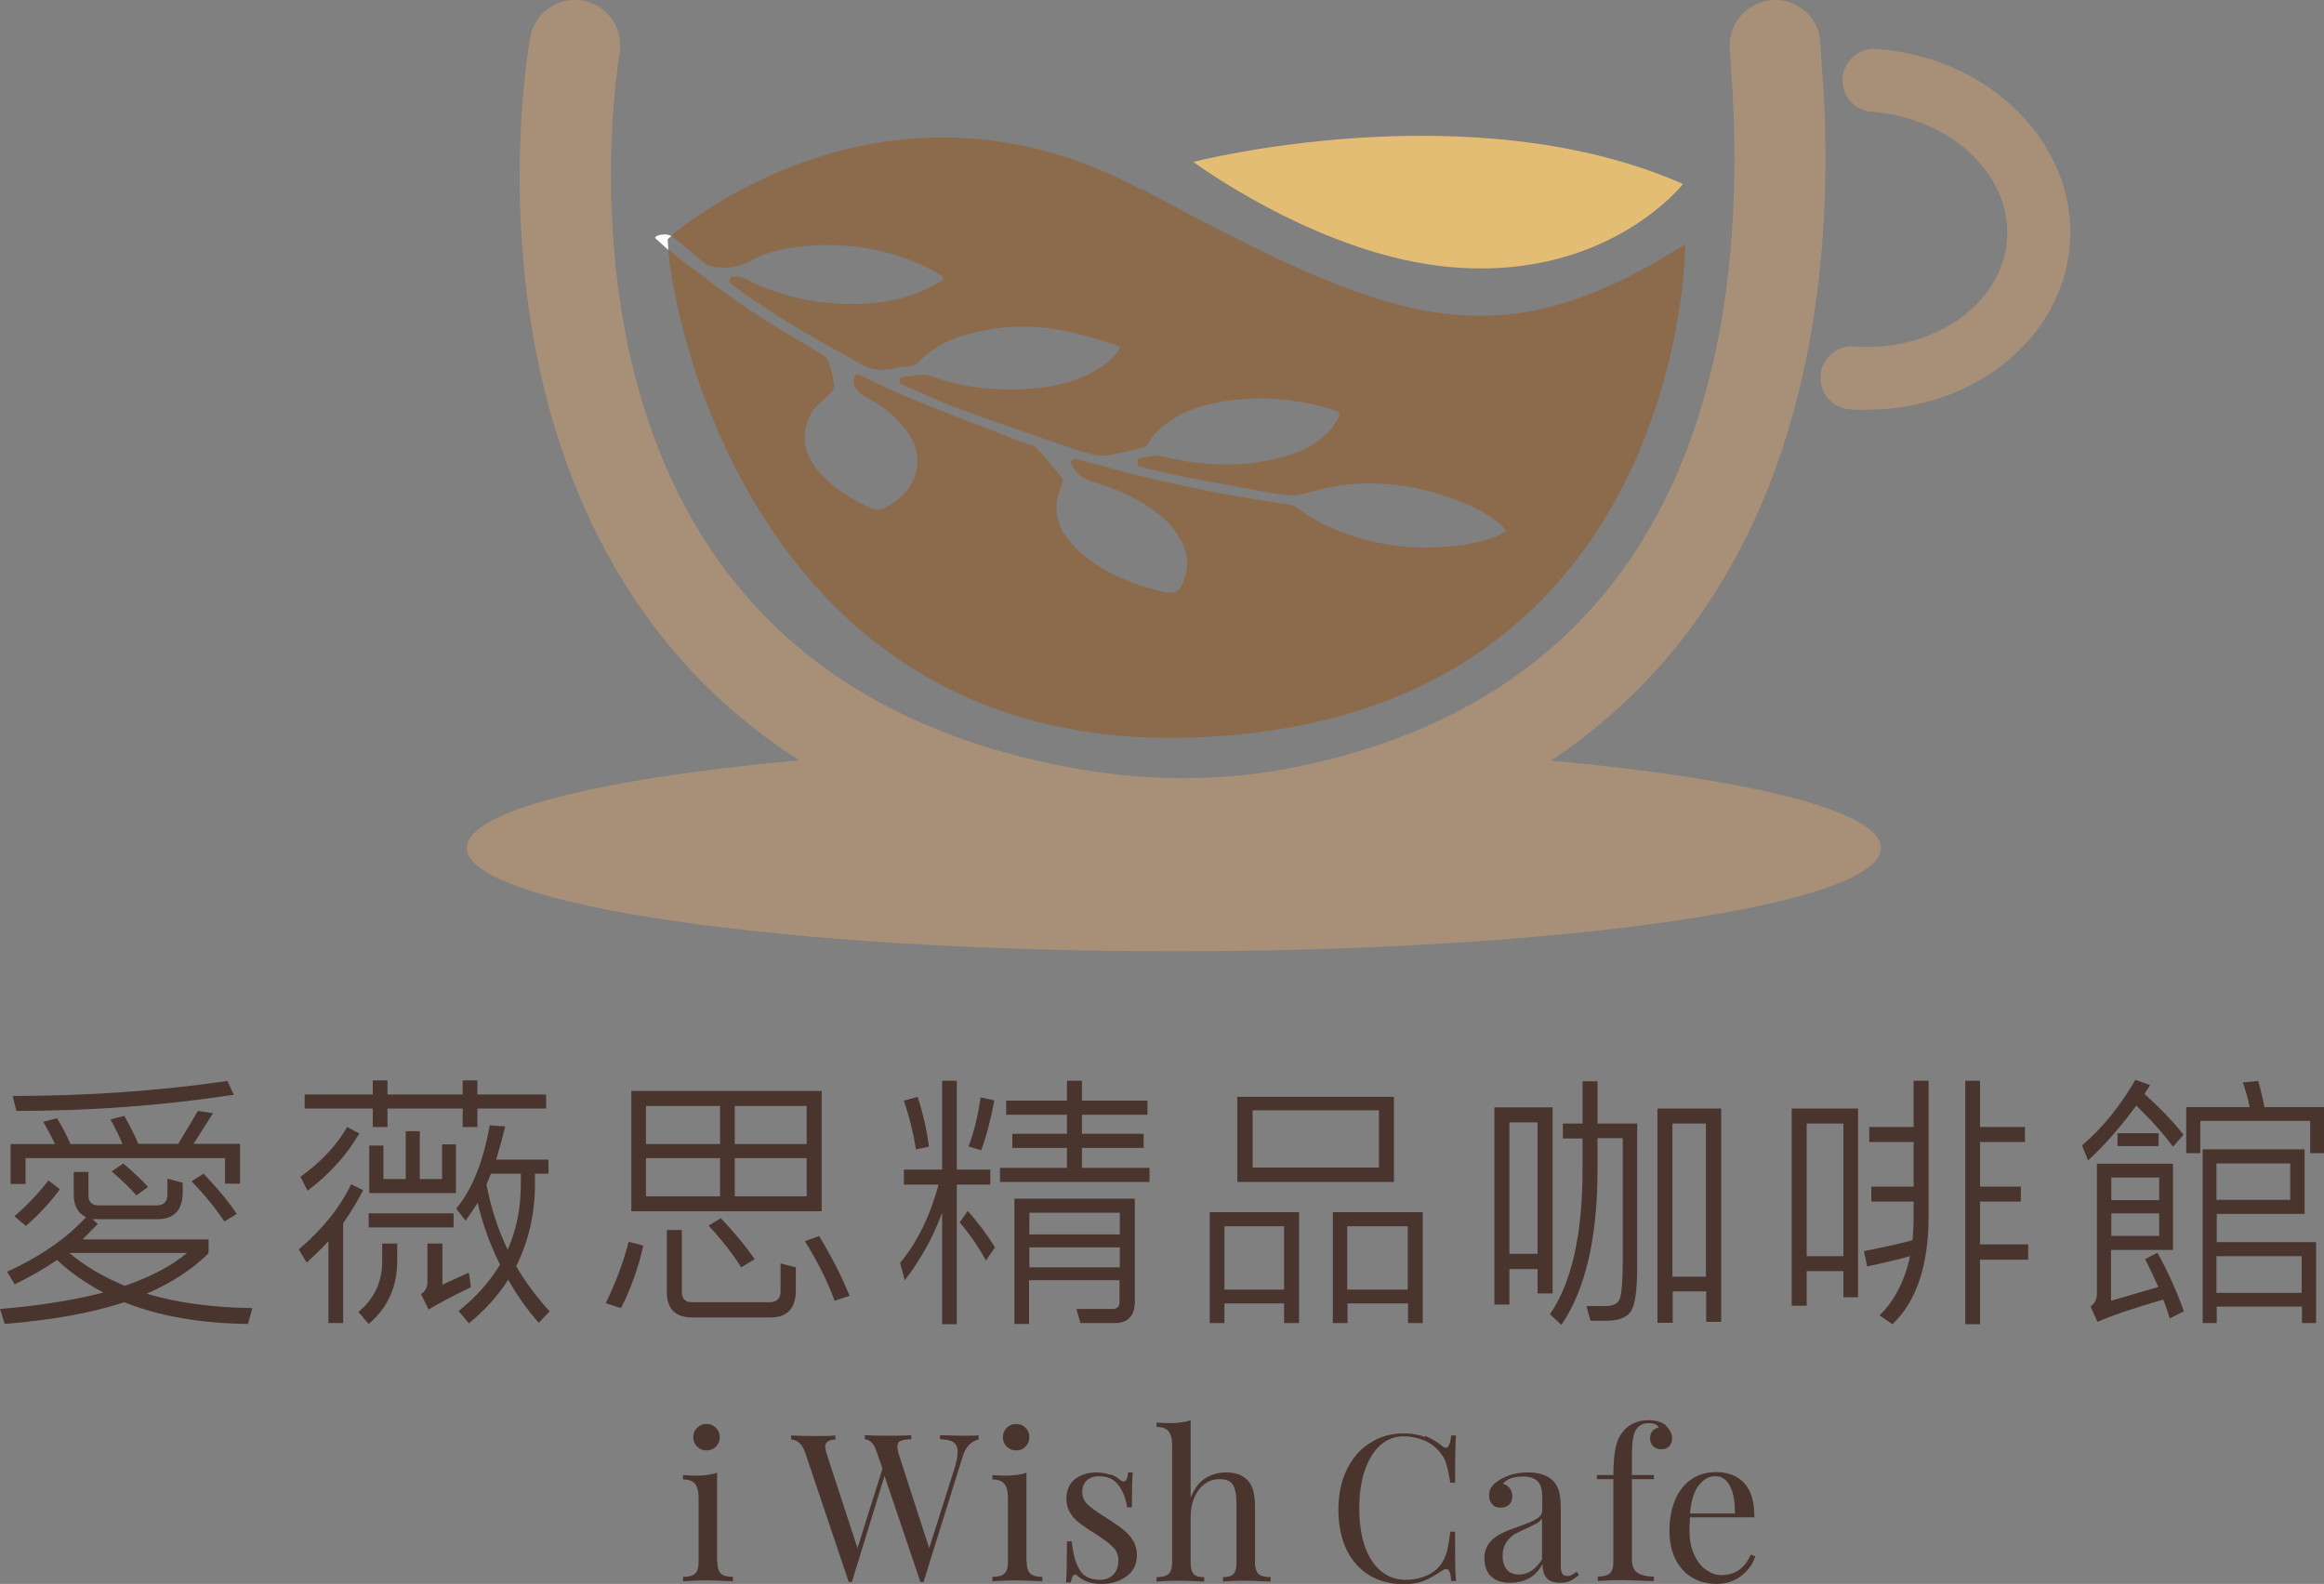 <svg width="179" height="122" viewBox="0 0 179 122" fill="none" xmlns="http://www.w3.org/2000/svg">
<rect x="0" y="0" width="179" height="122" fill="#808080" stroke="none"/>
<g clip-path="url(#clip0_223_82)">
<path d="M55.255 120.305C55.255 120.734 55.345 121.028 55.526 121.209C55.707 121.367 56.024 121.457 56.454 121.457V121.796C55.481 121.751 54.847 121.729 54.531 121.729C54.214 121.729 53.58 121.729 52.607 121.796V121.457C53.06 121.457 53.354 121.367 53.535 121.209C53.716 121.051 53.807 120.757 53.807 120.305V115.355C53.807 114.881 53.716 114.519 53.535 114.293C53.354 114.067 53.037 113.954 52.607 113.954V113.615C52.947 113.638 53.264 113.66 53.58 113.66C54.236 113.66 54.802 113.592 55.232 113.434V120.282L55.255 120.305ZM55.142 109.976C55.345 110.18 55.436 110.406 55.436 110.699C55.436 110.993 55.345 111.219 55.142 111.423C54.938 111.626 54.712 111.716 54.418 111.716C54.123 111.716 53.897 111.626 53.694 111.423C53.49 111.219 53.399 110.993 53.399 110.699C53.399 110.406 53.49 110.18 53.694 109.976C53.897 109.773 54.123 109.682 54.418 109.682C54.712 109.682 54.938 109.773 55.142 109.976Z" fill="#49342E"/>
<path d="M75.369 110.564V110.88C74.781 111.016 74.351 111.468 74.125 112.259L71.138 121.842H70.889L68.129 113.683L65.617 121.842H65.368L62.02 111.897C61.793 111.242 61.431 110.903 60.934 110.88V110.564C61.364 110.586 61.929 110.609 62.631 110.609C63.4 110.609 63.966 110.609 64.35 110.564V110.88C64.056 110.88 63.875 110.948 63.739 111.038C63.626 111.129 63.558 111.264 63.558 111.423C63.558 111.581 63.626 111.852 63.739 112.191L66.047 119.243L67.971 113.118L67.541 111.875C67.337 111.219 67.02 110.88 66.613 110.858V110.541C66.998 110.564 67.495 110.586 68.151 110.586C69.057 110.586 69.735 110.586 70.188 110.541V110.858C69.781 110.858 69.509 110.925 69.351 110.993C69.192 111.061 69.124 111.197 69.124 111.423C69.124 111.604 69.17 111.875 69.283 112.191L71.568 119.243L73.514 113.118C73.672 112.598 73.763 112.169 73.763 111.83C73.763 111.49 73.65 111.242 73.446 111.084C73.243 110.948 72.88 110.858 72.405 110.858V110.541C73.016 110.564 73.627 110.586 74.238 110.586C74.713 110.586 75.098 110.586 75.415 110.541L75.369 110.564Z" fill="#49342E"/>
<path d="M79.081 120.305C79.081 120.734 79.171 121.028 79.352 121.209C79.534 121.367 79.85 121.457 80.28 121.457V121.796C79.307 121.751 78.674 121.729 78.357 121.729C78.04 121.729 77.406 121.729 76.434 121.796V121.457C76.886 121.457 77.18 121.367 77.361 121.209C77.542 121.051 77.633 120.757 77.633 120.305V115.355C77.633 114.881 77.542 114.519 77.361 114.293C77.18 114.067 76.864 113.954 76.434 113.954V113.615C76.773 113.638 77.09 113.66 77.406 113.66C78.063 113.66 78.628 113.592 79.058 113.434V120.282L79.081 120.305ZM78.99 109.976C79.194 110.18 79.285 110.406 79.285 110.699C79.285 110.993 79.194 111.219 78.99 111.423C78.787 111.626 78.561 111.716 78.266 111.716C77.972 111.716 77.746 111.626 77.542 111.423C77.339 111.219 77.248 110.993 77.248 110.699C77.248 110.406 77.339 110.18 77.542 109.976C77.746 109.773 77.972 109.682 78.266 109.682C78.561 109.682 78.787 109.773 78.99 109.976Z" fill="#49342E"/>
<path d="M85.552 113.57C85.846 113.683 86.095 113.818 86.253 113.977C86.366 114.067 86.457 114.112 86.547 114.112C86.728 114.112 86.864 113.886 86.886 113.412H87.249C87.203 113.931 87.181 114.813 87.181 116.101H86.819C86.706 115.401 86.479 114.835 86.14 114.383C85.8 113.931 85.303 113.705 84.647 113.705C84.262 113.705 83.945 113.818 83.719 114.022C83.47 114.248 83.357 114.542 83.357 114.926C83.357 115.31 83.493 115.604 83.741 115.853C83.99 116.101 84.398 116.395 84.963 116.757C85.054 116.802 85.189 116.892 85.393 117.028C85.868 117.344 86.276 117.615 86.57 117.864C86.864 118.113 87.113 118.384 87.294 118.7C87.475 119.017 87.565 119.378 87.565 119.785C87.565 120.486 87.294 121.028 86.773 121.412C86.253 121.797 85.619 122 84.85 122C84.375 122 83.968 121.932 83.606 121.774C83.379 121.661 83.153 121.525 82.95 121.345C82.904 121.299 82.859 121.277 82.814 121.277C82.746 121.277 82.678 121.322 82.61 121.435C82.542 121.548 82.52 121.684 82.474 121.887H82.112C82.158 121.277 82.18 120.237 82.18 118.723H82.542C82.655 119.717 82.859 120.463 83.176 120.938C83.47 121.435 84.013 121.684 84.737 121.684C85.099 121.684 85.438 121.571 85.71 121.322C85.981 121.073 86.14 120.689 86.14 120.192C86.14 119.785 86.004 119.423 85.71 119.152C85.438 118.858 84.963 118.519 84.33 118.113C83.809 117.796 83.425 117.525 83.13 117.299C82.859 117.096 82.61 116.824 82.429 116.531C82.248 116.237 82.135 115.875 82.135 115.446C82.135 114.79 82.361 114.27 82.791 113.931C83.244 113.592 83.787 113.412 84.466 113.412C84.85 113.412 85.189 113.479 85.484 113.592L85.552 113.57Z" fill="#49342E"/>
<path d="M91.729 115.31C92.001 114.655 92.363 114.157 92.838 113.864C93.313 113.57 93.834 113.412 94.422 113.412C95.169 113.412 95.712 113.615 96.096 114.022C96.3 114.225 96.436 114.496 96.526 114.813C96.617 115.129 96.662 115.559 96.662 116.101V120.328C96.662 120.757 96.752 121.051 96.933 121.232C97.115 121.39 97.431 121.48 97.861 121.48V121.819C96.888 121.774 96.255 121.751 95.961 121.751C95.666 121.751 95.078 121.751 94.196 121.819V121.48C94.58 121.48 94.852 121.39 95.01 121.232C95.169 121.073 95.237 120.78 95.237 120.328V115.762C95.237 115.175 95.146 114.722 94.988 114.406C94.807 114.09 94.467 113.931 93.947 113.931C93.517 113.931 93.132 114.044 92.793 114.293C92.453 114.542 92.204 114.881 92.001 115.31C91.82 115.74 91.707 116.237 91.707 116.802V120.328C91.707 120.757 91.775 121.051 91.933 121.232C92.091 121.412 92.363 121.48 92.748 121.48V121.819C91.865 121.774 91.277 121.751 90.983 121.751C90.689 121.751 90.055 121.751 89.082 121.819V121.48C89.535 121.48 89.829 121.39 90.01 121.232C90.191 121.073 90.281 120.78 90.281 120.328V111.31C90.281 110.835 90.191 110.474 90.01 110.248C89.829 110.021 89.512 109.908 89.082 109.908V109.569C89.421 109.592 89.738 109.615 90.055 109.615C90.711 109.615 91.277 109.547 91.707 109.389V115.31H91.729Z" fill="#49342E"/>
<path d="M109.785 110.609C110.238 110.79 110.668 111.039 111.075 111.378C111.188 111.468 111.301 111.513 111.369 111.513C111.573 111.513 111.709 111.197 111.777 110.564H112.139C112.093 111.242 112.071 112.462 112.071 114.203H111.709C111.596 113.525 111.482 113.027 111.392 112.734C111.301 112.44 111.143 112.146 110.917 111.875C110.6 111.468 110.193 111.152 109.695 110.948C109.197 110.745 108.677 110.632 108.111 110.632C107.432 110.632 106.821 110.858 106.324 111.31C105.803 111.762 105.418 112.417 105.124 113.253C104.83 114.09 104.694 115.084 104.694 116.214C104.694 117.344 104.853 118.339 105.147 119.175C105.441 119.989 105.871 120.621 106.414 121.051C106.957 121.48 107.568 121.684 108.269 121.684C108.79 121.684 109.31 121.593 109.808 121.39C110.306 121.186 110.69 120.893 110.985 120.486C111.188 120.192 111.347 119.876 111.437 119.537C111.528 119.198 111.618 118.678 111.709 117.977H112.071C112.071 119.785 112.071 121.051 112.139 121.774H111.777C111.754 121.435 111.709 121.186 111.641 121.051C111.573 120.915 111.505 120.847 111.392 120.847C111.301 120.847 111.188 120.893 111.052 120.983C110.577 121.322 110.125 121.571 109.695 121.751C109.265 121.932 108.745 122.023 108.134 122.023C107.138 122.023 106.256 121.797 105.486 121.345C104.74 120.893 104.151 120.237 103.721 119.378C103.314 118.52 103.088 117.502 103.088 116.305C103.088 115.107 103.292 114.112 103.721 113.231C104.151 112.327 104.74 111.626 105.509 111.152C106.278 110.654 107.138 110.406 108.111 110.406C108.745 110.406 109.288 110.496 109.718 110.677L109.785 110.609Z" fill="#49342E"/>
<path d="M114.808 121.39C114.491 121.051 114.333 120.599 114.333 120.011C114.333 119.536 114.469 119.152 114.718 118.836C114.967 118.519 115.283 118.293 115.645 118.113C116.007 117.932 116.46 117.751 117.048 117.548C117.637 117.344 118.089 117.163 118.361 116.983C118.655 116.802 118.79 116.598 118.79 116.305V115.333C118.79 114.722 118.655 114.293 118.406 114.067C118.157 113.841 117.795 113.728 117.32 113.728C116.573 113.728 116.053 113.909 115.758 114.293C115.962 114.338 116.143 114.451 116.279 114.632C116.415 114.79 116.483 115.016 116.483 115.265C116.483 115.514 116.392 115.74 116.234 115.898C116.053 116.056 115.849 116.124 115.577 116.124C115.283 116.124 115.057 116.033 114.921 115.853C114.763 115.672 114.695 115.446 114.695 115.174C114.695 114.903 114.763 114.7 114.876 114.542C114.989 114.361 115.17 114.203 115.419 114.044C115.668 113.864 115.985 113.728 116.392 113.592C116.777 113.479 117.207 113.412 117.682 113.412C118.496 113.412 119.13 113.615 119.56 113.999C119.831 114.248 119.99 114.542 120.08 114.881C120.171 115.22 120.216 115.672 120.216 116.237V120.644C120.216 120.915 120.261 121.096 120.329 121.209C120.397 121.322 120.533 121.39 120.714 121.39C120.85 121.39 120.963 121.367 121.076 121.299C121.189 121.232 121.302 121.164 121.438 121.051L121.619 121.322C121.347 121.525 121.121 121.684 120.917 121.774C120.714 121.864 120.465 121.91 120.171 121.91C119.673 121.91 119.311 121.774 119.107 121.525C118.904 121.277 118.813 120.938 118.813 120.486C118.496 121.006 118.134 121.39 117.727 121.593C117.32 121.797 116.845 121.91 116.324 121.91C115.668 121.91 115.17 121.751 114.853 121.412L114.808 121.39ZM118.768 120.056V116.96C118.677 117.096 118.542 117.231 118.383 117.322C118.202 117.412 117.953 117.548 117.614 117.706C117.207 117.887 116.89 118.045 116.641 118.18C116.392 118.339 116.188 118.542 116.007 118.813C115.826 119.084 115.736 119.423 115.736 119.83C115.736 120.305 115.849 120.667 116.075 120.915C116.302 121.164 116.618 121.277 117.003 121.277C117.704 121.277 118.293 120.87 118.79 120.079L118.768 120.056Z" fill="#49342E"/>
<path d="M128.294 109.818C128.61 110.089 128.791 110.406 128.791 110.79C128.791 111.039 128.701 111.242 128.565 111.4C128.407 111.558 128.203 111.626 127.954 111.626C127.705 111.626 127.502 111.558 127.343 111.4C127.162 111.242 127.094 111.039 127.094 110.767C127.094 110.541 127.162 110.361 127.275 110.225C127.389 110.089 127.547 109.999 127.751 109.954C127.728 109.841 127.637 109.773 127.502 109.705C127.366 109.637 127.185 109.615 126.981 109.615C126.755 109.615 126.551 109.66 126.37 109.773C126.189 109.886 126.054 110.021 125.963 110.202C125.85 110.406 125.782 110.722 125.737 111.129C125.692 111.536 125.692 112.236 125.692 113.208V113.615H127.389V113.931H125.692V120.124C125.692 120.599 125.827 120.938 126.122 121.141C126.393 121.322 126.823 121.435 127.389 121.435V121.774H127.004C125.918 121.729 125.239 121.706 124.945 121.706C124.673 121.706 124.04 121.706 123.067 121.774V121.435C123.519 121.435 123.814 121.345 123.995 121.186C124.176 121.028 124.266 120.734 124.266 120.282V113.931H122.999V113.615H124.266C124.266 112.688 124.334 111.965 124.447 111.468C124.56 110.971 124.764 110.519 125.081 110.18C125.284 109.931 125.556 109.75 125.895 109.592C126.212 109.456 126.574 109.389 126.981 109.389C127.524 109.389 128 109.524 128.362 109.818H128.294Z" fill="#49342E"/>
<path d="M135.195 119.875C135.014 120.463 134.652 120.96 134.131 121.367C133.611 121.774 132.977 122 132.231 122C131.484 122 130.828 121.819 130.285 121.48C129.742 121.141 129.312 120.666 129.018 120.034C128.724 119.423 128.588 118.7 128.588 117.887C128.588 116.96 128.746 116.169 129.04 115.491C129.335 114.813 129.764 114.293 130.285 113.931C130.828 113.57 131.461 113.389 132.163 113.389C133.113 113.389 133.837 113.683 134.358 114.248C134.878 114.813 135.127 115.694 135.127 116.869H130.172C130.149 117.163 130.127 117.502 130.127 117.887C130.127 118.587 130.24 119.197 130.466 119.695C130.692 120.192 130.986 120.621 131.371 120.892C131.756 121.164 132.14 121.322 132.548 121.322C133.045 121.322 133.498 121.209 133.883 120.96C134.267 120.712 134.607 120.305 134.855 119.74L135.172 119.875H135.195ZM130.828 114.429C130.466 114.903 130.24 115.626 130.172 116.576H133.634C133.634 115.762 133.543 115.061 133.272 114.519C133.023 113.977 132.638 113.705 132.118 113.705C131.597 113.705 131.19 113.954 130.828 114.429Z" fill="#49342E"/>
<path d="M87.95 14.623C69.26 4.543 53.965 16.273 51.679 18.171C51.77 18.216 51.86 18.262 51.951 18.329C52.381 18.669 52.788 19.03 53.195 19.369C53.557 19.686 53.919 20.002 54.304 20.296C54.462 20.431 54.711 20.499 54.938 20.544C54.983 20.544 55.051 20.567 55.096 20.59C55.119 20.59 55.164 20.59 55.187 20.59C55.254 20.59 55.3 20.59 55.367 20.59C55.39 20.59 55.413 20.59 55.435 20.59C56.522 20.703 57.268 20.386 57.856 20.07C58.897 19.482 60.278 19.12 61.929 18.962C63.355 18.827 64.78 18.849 66.138 19.03C67.541 19.211 68.944 19.573 70.279 20.115C71.048 20.409 71.772 20.793 72.496 21.2C72.587 21.245 72.632 21.313 72.654 21.381C72.654 21.471 72.564 21.629 72.315 21.765C70.776 22.669 69.079 23.189 67.156 23.347C65.776 23.46 64.441 23.415 63.129 23.256C61.386 23.03 59.667 22.533 58.038 21.787C57.947 21.742 57.879 21.697 57.789 21.652C57.562 21.516 57.313 21.381 56.974 21.313C56.793 21.29 56.635 21.313 56.431 21.313C56.318 21.313 56.205 21.426 56.182 21.539C56.16 21.652 56.182 21.765 56.295 21.855C56.476 21.991 56.657 22.126 56.838 22.262C57.223 22.556 57.608 22.827 58.015 23.098L58.264 23.256C59.214 23.889 60.21 24.545 61.228 25.155C62.337 25.81 63.468 26.466 64.577 27.076C65.029 27.325 65.504 27.596 65.957 27.845C66.002 27.845 66.025 27.89 66.07 27.89C66.477 28.206 66.93 28.387 67.45 28.455C67.925 28.523 68.468 28.477 69.147 28.319C69.419 28.251 69.645 28.229 69.849 28.229C70.437 28.229 70.686 27.98 70.889 27.754C71.727 26.895 72.858 26.24 74.238 25.833C76.41 25.178 78.673 24.997 80.981 25.313C81.252 25.358 81.547 25.404 81.818 25.449C82.995 25.652 84.171 26.014 85.303 26.375L85.778 26.511C86.14 26.624 86.208 26.737 86.23 26.76C86.253 26.827 86.208 26.963 86.095 27.099C85.687 27.641 85.099 28.116 84.33 28.568C82.927 29.381 81.185 29.833 79.035 29.969C77.813 30.037 76.591 29.992 75.392 29.856C74.125 29.698 72.858 29.381 71.636 28.952C71.546 28.929 71.433 28.907 71.319 28.884C71.184 28.884 71.025 28.861 70.867 28.884C70.595 28.884 70.301 28.952 69.984 28.974C69.849 28.974 69.69 29.02 69.532 29.042C69.396 29.042 69.283 29.155 69.26 29.291C69.26 29.427 69.328 29.562 69.441 29.607C69.939 29.811 70.414 30.037 70.889 30.24C71.953 30.715 72.948 31.144 73.989 31.528C76.252 32.365 78.583 33.156 80.845 33.947L82.588 34.534C83.108 34.715 83.787 34.941 84.511 35.077C84.556 35.077 84.579 35.077 84.624 35.077C84.963 35.122 85.325 35.077 85.687 35.009C86.479 34.851 87.249 34.67 87.927 34.512C88.108 34.467 88.38 34.331 88.47 34.128C88.765 33.517 89.33 32.93 90.281 32.319C91.163 31.732 92.249 31.325 93.494 31.054C95.462 30.647 97.476 30.579 99.467 30.85C100.508 30.986 101.571 31.212 102.635 31.551C103.019 31.664 103.133 31.777 103.155 31.845C103.178 31.913 103.155 32.003 103.11 32.116C102.227 33.992 100.123 35.145 96.729 35.619C95.213 35.845 93.652 35.823 91.978 35.619C91.186 35.506 90.349 35.348 89.511 35.145C89.466 35.145 89.421 35.145 89.353 35.122C89.036 35.077 88.697 35.122 88.357 35.19C88.199 35.212 88.04 35.235 87.905 35.258C87.814 35.258 87.746 35.303 87.678 35.371C87.633 35.438 87.611 35.506 87.611 35.597V35.732C87.656 35.845 87.746 35.958 87.882 35.981C88.244 36.071 88.584 36.139 88.946 36.229C89.715 36.41 90.507 36.591 91.299 36.749C92.634 36.998 93.991 37.246 95.304 37.495C96.344 37.676 97.385 37.879 98.426 38.06C98.539 38.06 98.653 38.105 98.743 38.105C99.444 38.196 100.101 38.151 100.757 37.947C102.997 37.269 105.35 37.066 107.748 37.382C109.355 37.586 111.007 38.038 112.681 38.715C114.197 39.326 115.283 40.026 116.03 40.885C116.03 40.885 116.03 40.885 116.03 40.908C116.03 40.908 116.03 40.908 116.007 40.908C115.102 41.473 113.88 41.834 112.183 42.038C110.622 42.219 109.061 42.219 107.545 42.038C106.074 41.834 104.603 41.473 103.155 40.908C101.911 40.433 100.847 39.823 99.987 39.145C99.806 39.009 99.512 38.874 99.241 38.851C95.485 38.331 91.774 37.608 88.199 36.749C87.09 36.478 85.981 36.184 84.895 35.89C84.42 35.755 83.922 35.619 83.447 35.506C83.334 35.484 83.198 35.438 83.085 35.393L82.882 35.348C82.882 35.348 82.859 35.348 82.836 35.348C82.723 35.348 82.633 35.371 82.565 35.438C82.474 35.529 82.474 35.642 82.52 35.755C82.95 36.591 83.289 36.84 84.375 37.179C86.706 37.879 88.584 38.896 89.941 40.23C90.303 40.591 90.575 40.976 90.846 41.428C91.616 42.648 91.638 43.869 90.914 45.27C90.801 45.518 90.416 45.722 89.851 45.654C89.783 45.654 89.715 45.654 89.67 45.609C87.249 45.044 85.371 44.208 83.855 43.078C81.524 41.315 80.845 39.461 81.773 37.427C81.863 37.224 81.909 36.93 81.728 36.727L81.592 36.546C81.049 35.868 80.483 35.167 79.827 34.512C79.646 34.308 79.307 34.218 78.99 34.128C78.854 34.082 78.741 34.06 78.628 34.014C77.836 33.698 77.044 33.404 76.252 33.088C74.216 32.319 72.134 31.506 70.097 30.67C69.192 30.308 68.287 29.879 67.428 29.449C67.02 29.268 66.636 29.065 66.228 28.884C66.206 28.884 66.16 28.861 66.138 28.861C66.07 28.861 66.025 28.861 65.98 28.861C65.889 28.907 65.821 28.974 65.799 29.042C65.504 29.969 66.5 30.489 66.952 30.737C68.084 31.325 68.989 32.093 69.736 33.065C70.799 34.444 70.957 35.8 70.211 37.224C69.803 37.992 69.079 38.648 68.038 39.168C67.88 39.258 67.677 39.281 67.473 39.258C67.292 39.235 67.111 39.168 66.93 39.077C65.572 38.444 64.531 37.766 63.739 37.02C61.861 35.28 61.477 33.517 62.608 31.619C62.767 31.348 63.038 31.122 63.355 30.873C63.536 30.715 63.717 30.557 63.875 30.398C64.079 30.195 64.282 29.924 64.237 29.63C64.147 29.042 64.034 28.387 63.762 27.754C63.626 27.46 63.287 27.279 62.947 27.076C62.857 27.031 62.767 26.986 62.676 26.918C62.133 26.579 61.59 26.262 61.047 25.946C59.983 25.313 58.875 24.658 57.856 23.957C56.069 22.759 54.372 21.471 52.72 20.205L52.539 20.07C52.155 19.776 51.792 19.459 51.453 19.166C52.064 26.24 59.101 57.678 91.457 56.819C129.809 55.802 129.809 18.804 129.809 18.804C115.215 28.07 107.364 25.019 87.95 14.555V14.623Z" fill="#8C6B4D"/>
<path d="M51.703 18.171C51.589 18.126 51.476 18.081 51.34 18.058C51.182 18.058 51.024 18.058 50.865 18.081C50.571 18.148 50.458 18.262 50.458 18.307C50.458 18.307 50.458 18.352 50.503 18.375C50.662 18.51 50.82 18.668 50.978 18.804C51.137 18.939 51.295 19.098 51.476 19.256C51.454 18.917 51.431 18.646 51.431 18.42C51.431 18.42 51.522 18.329 51.725 18.171H51.703Z" fill="white"/>
<path d="M91.888 12.476C91.888 12.476 113.27 6.961 129.629 14.171C129.629 14.171 123.52 22.013 110.849 20.477C101.119 19.301 91.888 12.453 91.888 12.453V12.476Z" fill="#E4BD74"/>
<path d="M119.469 58.582C127.728 53.09 133.747 45.089 137.186 34.851C141.576 21.787 140.603 8.814 140.286 4.543C140.263 4.159 140.218 3.707 140.218 3.548C140.263 1.65 138.77 0.068 136.869 -1.85017e-05C134.946 -0.068 133.317 1.424 133.226 3.345C133.226 3.729 133.226 4.181 133.317 5.063C134.901 26.33 130.353 52.954 99.694 59.102C94.422 60.164 88.923 60.209 83.357 59.282C70.777 57.158 61.319 51.688 55.209 43.01C43.828 26.805 47.675 4.475 47.72 4.113C48.059 2.215 46.815 0.407 44.914 0.045C43.014 -0.294 41.203 0.949 40.842 2.848C40.66 3.887 36.361 28.274 49.44 46.965C52.698 51.621 56.748 55.485 61.545 58.559C46.181 59.96 35.954 62.469 35.954 65.317C35.954 69.701 60.346 73.272 90.417 73.272C120.488 73.272 144.879 69.701 144.879 65.317C144.879 62.469 134.72 59.983 119.424 58.582H119.469Z" fill="#A88F78"/>
<path d="M143.815 31.573C143.363 31.573 142.91 31.573 142.458 31.528C141.123 31.438 140.127 30.263 140.218 28.929C140.308 27.596 141.507 26.579 142.82 26.692C148.952 27.121 154.201 23.437 154.586 18.465C154.767 16.114 153.816 13.809 151.938 11.978C149.947 10.035 147.187 8.837 144.155 8.611C142.82 8.52 141.824 7.345 141.915 6.012C142.005 4.678 143.182 3.684 144.517 3.774C148.703 4.068 152.549 5.763 155.355 8.52C158.251 11.368 159.699 15.03 159.428 18.804C158.885 26.059 152.029 31.551 143.838 31.551L143.815 31.573Z" fill="#A88F78"/>
<path d="M12.92 90.788L14.074 91.105V91.805C14.074 93.206 13.418 93.907 12.105 93.907H7.603C7.422 93.907 7.263 93.907 7.105 93.907L7.535 94.269L6.358 95.466H16.065V96.529C14.843 97.749 13.259 98.789 11.291 99.648C13.644 100.348 16.337 100.71 19.436 100.755L19.097 101.976C15.454 101.93 12.264 101.388 9.571 100.303C7.037 101.139 3.96 101.682 0.362 101.976L0 100.823C3.032 100.574 5.702 100.145 7.965 99.557C6.63 98.857 5.43 98.02 4.39 97.049C3.371 97.749 2.285 98.359 1.131 98.924L0.543 97.953C3.032 96.823 5.068 95.444 6.63 93.749C5.996 93.455 5.679 92.867 5.679 91.986V90.268H6.811V92.076C6.811 92.574 7.082 92.845 7.58 92.845H12.06C12.603 92.845 12.897 92.574 12.897 92.008V90.811L12.92 90.788ZM17.287 89.206H1.969V91.195H0.815V88.121H4.231C4.005 87.624 3.711 87.059 3.326 86.403L4.39 86.132C4.819 86.833 5.159 87.488 5.43 88.121H9.435C9.209 87.556 8.892 86.923 8.508 86.223L9.571 85.951C10.001 86.697 10.363 87.443 10.657 88.099H13.734L15.25 85.567L16.404 85.748L14.911 88.099H18.486V91.172H17.332V89.183L17.287 89.206ZM0.996 84.415C6.72 84.415 12.218 84.03 17.513 83.262L18.011 84.324C12.513 85.16 6.924 85.567 1.267 85.567L0.973 84.437L0.996 84.415ZM1.109 93.681C2.059 92.867 2.941 91.941 3.733 90.924L4.616 91.602C3.847 92.641 2.964 93.591 1.991 94.427L1.109 93.681ZM5.34 96.506C6.539 97.523 7.965 98.359 9.616 99.037C11.585 98.359 13.191 97.523 14.413 96.506H5.34ZM9.481 89.613C10.227 90.223 10.861 90.833 11.404 91.421L10.499 92.076C10.069 91.556 9.435 90.946 8.598 90.223L9.503 89.613H9.481ZM15.68 90.404C16.676 91.444 17.536 92.461 18.237 93.5L17.287 94.088C16.608 93.071 15.771 92.031 14.753 90.992L15.68 90.404Z" fill="#49342E"/>
<path d="M26.428 101.908H25.297V95.602C24.777 96.167 24.211 96.71 23.623 97.252L23.012 96.235C24.822 94.698 26.18 93.026 27.039 91.218L27.967 91.67C27.514 92.551 27.017 93.387 26.428 94.224V101.908ZM23.125 90.653C24.709 89.522 25.908 88.234 26.745 86.81L27.673 87.308C26.7 88.98 25.365 90.449 23.691 91.715L23.148 90.653H23.125ZM35.637 86.81V85.386H29.845V86.81H28.714V85.386H23.464V84.302H28.714V83.217H29.845V84.302H35.637V83.217H36.769V84.302H42.063V85.386H36.769V86.81H35.637ZM30.592 95.783V97.139C30.592 99.105 29.868 100.733 28.397 101.976L27.605 101.049C28.827 100.055 29.438 98.744 29.438 97.139V95.783H30.592ZM28.397 93.455H34.936V94.54H28.397V93.455ZM28.442 91.896V88.234H29.528V90.811H31.248V87.127H32.334V90.811H34.054V88.144H35.117V91.896H28.487H28.442ZM34.076 95.783V98.947L36.113 98.02L36.271 99.15C34.755 99.874 33.669 100.461 33.013 100.868L32.424 99.67C32.741 99.49 32.922 99.173 32.922 98.744V95.783H34.054H34.076ZM41.204 91.195C41.204 93.523 40.706 95.625 39.755 97.523C40.48 98.766 41.339 99.919 42.335 101.004L41.498 101.885C40.57 100.846 39.801 99.738 39.145 98.563C38.353 99.806 37.357 100.913 36.113 101.93L35.321 100.981C36.656 99.919 37.719 98.721 38.511 97.41C37.764 95.896 37.176 94.314 36.791 92.641C36.475 93.139 36.181 93.591 35.864 94.02L35.14 93.093C36.339 91.647 37.221 89.522 37.719 86.675L38.918 86.765C38.692 87.669 38.443 88.528 38.217 89.319H42.244V90.404H41.204V91.195ZM40.117 91.195V90.404H37.81L37.47 91.24C37.81 93.026 38.353 94.698 39.099 96.258C39.778 94.743 40.117 93.048 40.117 91.195Z" fill="#49342E"/>
<path d="M46.656 100.371C47.403 98.857 47.991 97.297 48.421 95.647L49.553 95.941C49.168 97.636 48.602 99.241 47.833 100.755L46.634 100.371H46.656ZM63.287 84.031V93.297H48.625V84.031H63.287ZM55.458 88.121V85.183H49.756V88.121H55.458ZM55.458 92.144V89.206H49.756V92.144H55.458ZM60.142 97.32L61.296 97.614V99.377C61.296 100.778 60.64 101.478 59.35 101.478H53.331C52.019 101.478 51.363 100.823 51.363 99.512V94.743H52.517V99.535C52.517 100.032 52.788 100.303 53.286 100.303H59.282C59.825 100.303 60.119 100.009 60.119 99.467V97.297L60.142 97.32ZM55.526 93.839C56.522 94.879 57.404 95.941 58.128 96.981L57.087 97.614C56.431 96.574 55.594 95.489 54.576 94.404L55.504 93.839H55.526ZM56.59 85.183V88.121H62.133V85.183H56.59ZM56.59 89.206V92.144H62.133V89.206H56.59ZM63.083 95.195C64.034 96.755 64.826 98.314 65.437 99.806L64.283 100.19C63.762 98.744 62.993 97.207 61.997 95.602L63.106 95.195H63.083Z" fill="#49342E"/>
<path d="M73.695 91.24V101.998H72.564V93.41C71.862 95.331 70.889 97.049 69.69 98.608L69.328 97.275C70.663 95.67 71.636 93.659 72.292 91.24H69.622V90.088H72.564V83.24H73.695V90.088H76.275V91.24H73.695ZM70.686 84.505C71.093 85.748 71.387 87.037 71.546 88.325L70.55 88.528C70.346 87.24 70.03 85.974 69.622 84.776L70.686 84.483V84.505ZM74.532 93.274C75.37 94.201 76.071 95.15 76.637 96.077L75.935 97.094C75.437 96.145 74.758 95.15 73.921 94.156L74.532 93.274ZM76.591 84.731C76.32 86.155 76.003 87.443 75.573 88.596L74.6 88.302C75.03 87.172 75.324 85.929 75.528 84.528L76.591 84.754V84.731ZM88.38 85.861H83.334V87.33H88.086V88.415H83.334V89.952H88.538V91.037H77.021V89.952H82.18V88.415H77.972V87.33H82.18V85.861H77.496V84.776H82.18V83.24H83.334V84.776H88.38V85.861ZM78.13 101.998V92.325H87.407V100.235C87.407 101.343 86.886 101.908 85.868 101.908H83.221L82.904 100.823H85.665C86.049 100.823 86.23 100.642 86.23 100.281V98.608H79.261V101.976H78.107L78.13 101.998ZM79.284 95.082H86.253V93.41H79.284V95.082ZM86.253 96.077H79.284V97.614H86.253V96.077Z" fill="#49342E"/>
<path d="M100.055 93.365V101.908H98.901V100.393H94.308V101.908H93.177V93.365H100.055ZM94.308 94.449V99.331H98.901V94.449H94.308ZM107.364 84.482V91.037H95.304V84.482H107.364ZM106.21 85.522H96.48V89.929H106.21V85.522ZM109.581 93.365V101.908H108.45V100.393H103.789V101.908H102.657V93.365H109.604H109.581ZM103.766 94.449V99.331H108.427V94.449H103.766Z" fill="#49342E"/>
<path d="M119.583 85.319V99.625H118.429V97.749H116.257V100.484H115.103V85.296H119.605L119.583 85.319ZM116.257 86.449V96.574H118.429V86.449H116.257ZM126.099 86.494V97.546C126.099 99.399 125.941 100.552 125.601 101.026C125.262 101.501 124.628 101.727 123.746 101.727H122.501L122.185 100.597H123.678C124.221 100.597 124.583 100.439 124.742 100.077C124.9 99.738 124.99 98.698 124.99 96.958V87.669H123.045V90.088C123.045 95.399 122.094 99.377 120.261 102.043L119.379 101.23C121.053 98.811 121.891 95.082 121.891 90.11V87.692H120.375V86.539H121.891V83.285H123.045V86.539H126.144L126.099 86.494ZM127.66 101.908V85.387H132.57V101.817H131.416V99.467H128.837V101.885H127.683L127.66 101.908ZM128.814 86.539V98.337H131.394V86.539H128.814Z" fill="#49342E"/>
<path d="M143.114 85.387V99.919H141.982V97.907H139.154V100.574H138V85.387H143.136H143.114ZM139.154 86.539V96.755H141.982V86.539H139.154ZM148.544 83.24V93.659C148.544 97.456 147.616 100.235 145.761 101.998L144.765 101.32C145.919 100.19 146.711 98.653 147.119 96.755C146.078 97.049 144.969 97.297 143.815 97.546L143.566 96.371C144.879 96.099 146.123 95.851 147.3 95.534C147.367 94.947 147.39 94.314 147.39 93.636V92.551H144.132V91.398H147.39V87.963H143.973V86.81H147.39V83.24H148.544ZM156.215 97.026H152.504V101.998H151.372V83.24H152.504V86.81H155.966V87.963H152.504V91.398H155.649V92.551H152.504V95.851H156.215V97.004V97.026Z" fill="#49342E"/>
<path d="M160.378 88.212C161.917 86.901 163.297 85.206 164.474 83.172L165.605 83.578L165.175 84.257C166.284 85.273 167.324 86.313 168.184 87.398L167.37 88.325C166.6 87.285 165.65 86.223 164.541 85.16C163.41 86.697 162.188 88.121 160.831 89.387L160.355 88.212H160.378ZM161.532 89.635H167.37V96.28H162.596V100.19L166.238 99.128C165.944 98.45 165.605 97.749 165.22 96.981L166.171 96.484C167.053 98.088 167.709 99.603 168.207 101.004L167.121 101.546C166.985 101.094 166.827 100.62 166.623 100.1C164.27 100.778 162.596 101.343 161.555 101.817L161.012 100.62C161.306 100.439 161.487 100.145 161.509 99.716V89.635H161.532ZM162.618 92.438H166.306V90.698H162.618V92.438ZM166.306 93.455H162.618V95.195H166.306V93.455ZM163.093 87.285H166.261V88.279H163.093V87.285ZM177.936 86.336H169.474V88.822H168.388V85.273H173.275C173.162 84.686 172.981 84.053 172.755 83.375L173.932 83.262C174.135 83.963 174.294 84.641 174.407 85.273H179V88.822H177.936V86.336ZM169.655 101.908V88.528H177.507V93.5H170.741V95.67H178.389V101.908H177.303V100.642H170.741V101.908H169.655ZM176.398 89.613H170.718V92.415H176.398V89.613ZM177.28 96.755H170.718V99.58H177.28V96.755Z" fill="#49342E"/>
</g>
<defs>
<clipPath id="clip0_223_82">
<rect width="179" height="122" fill="white"/>
</clipPath>
</defs>
</svg>
